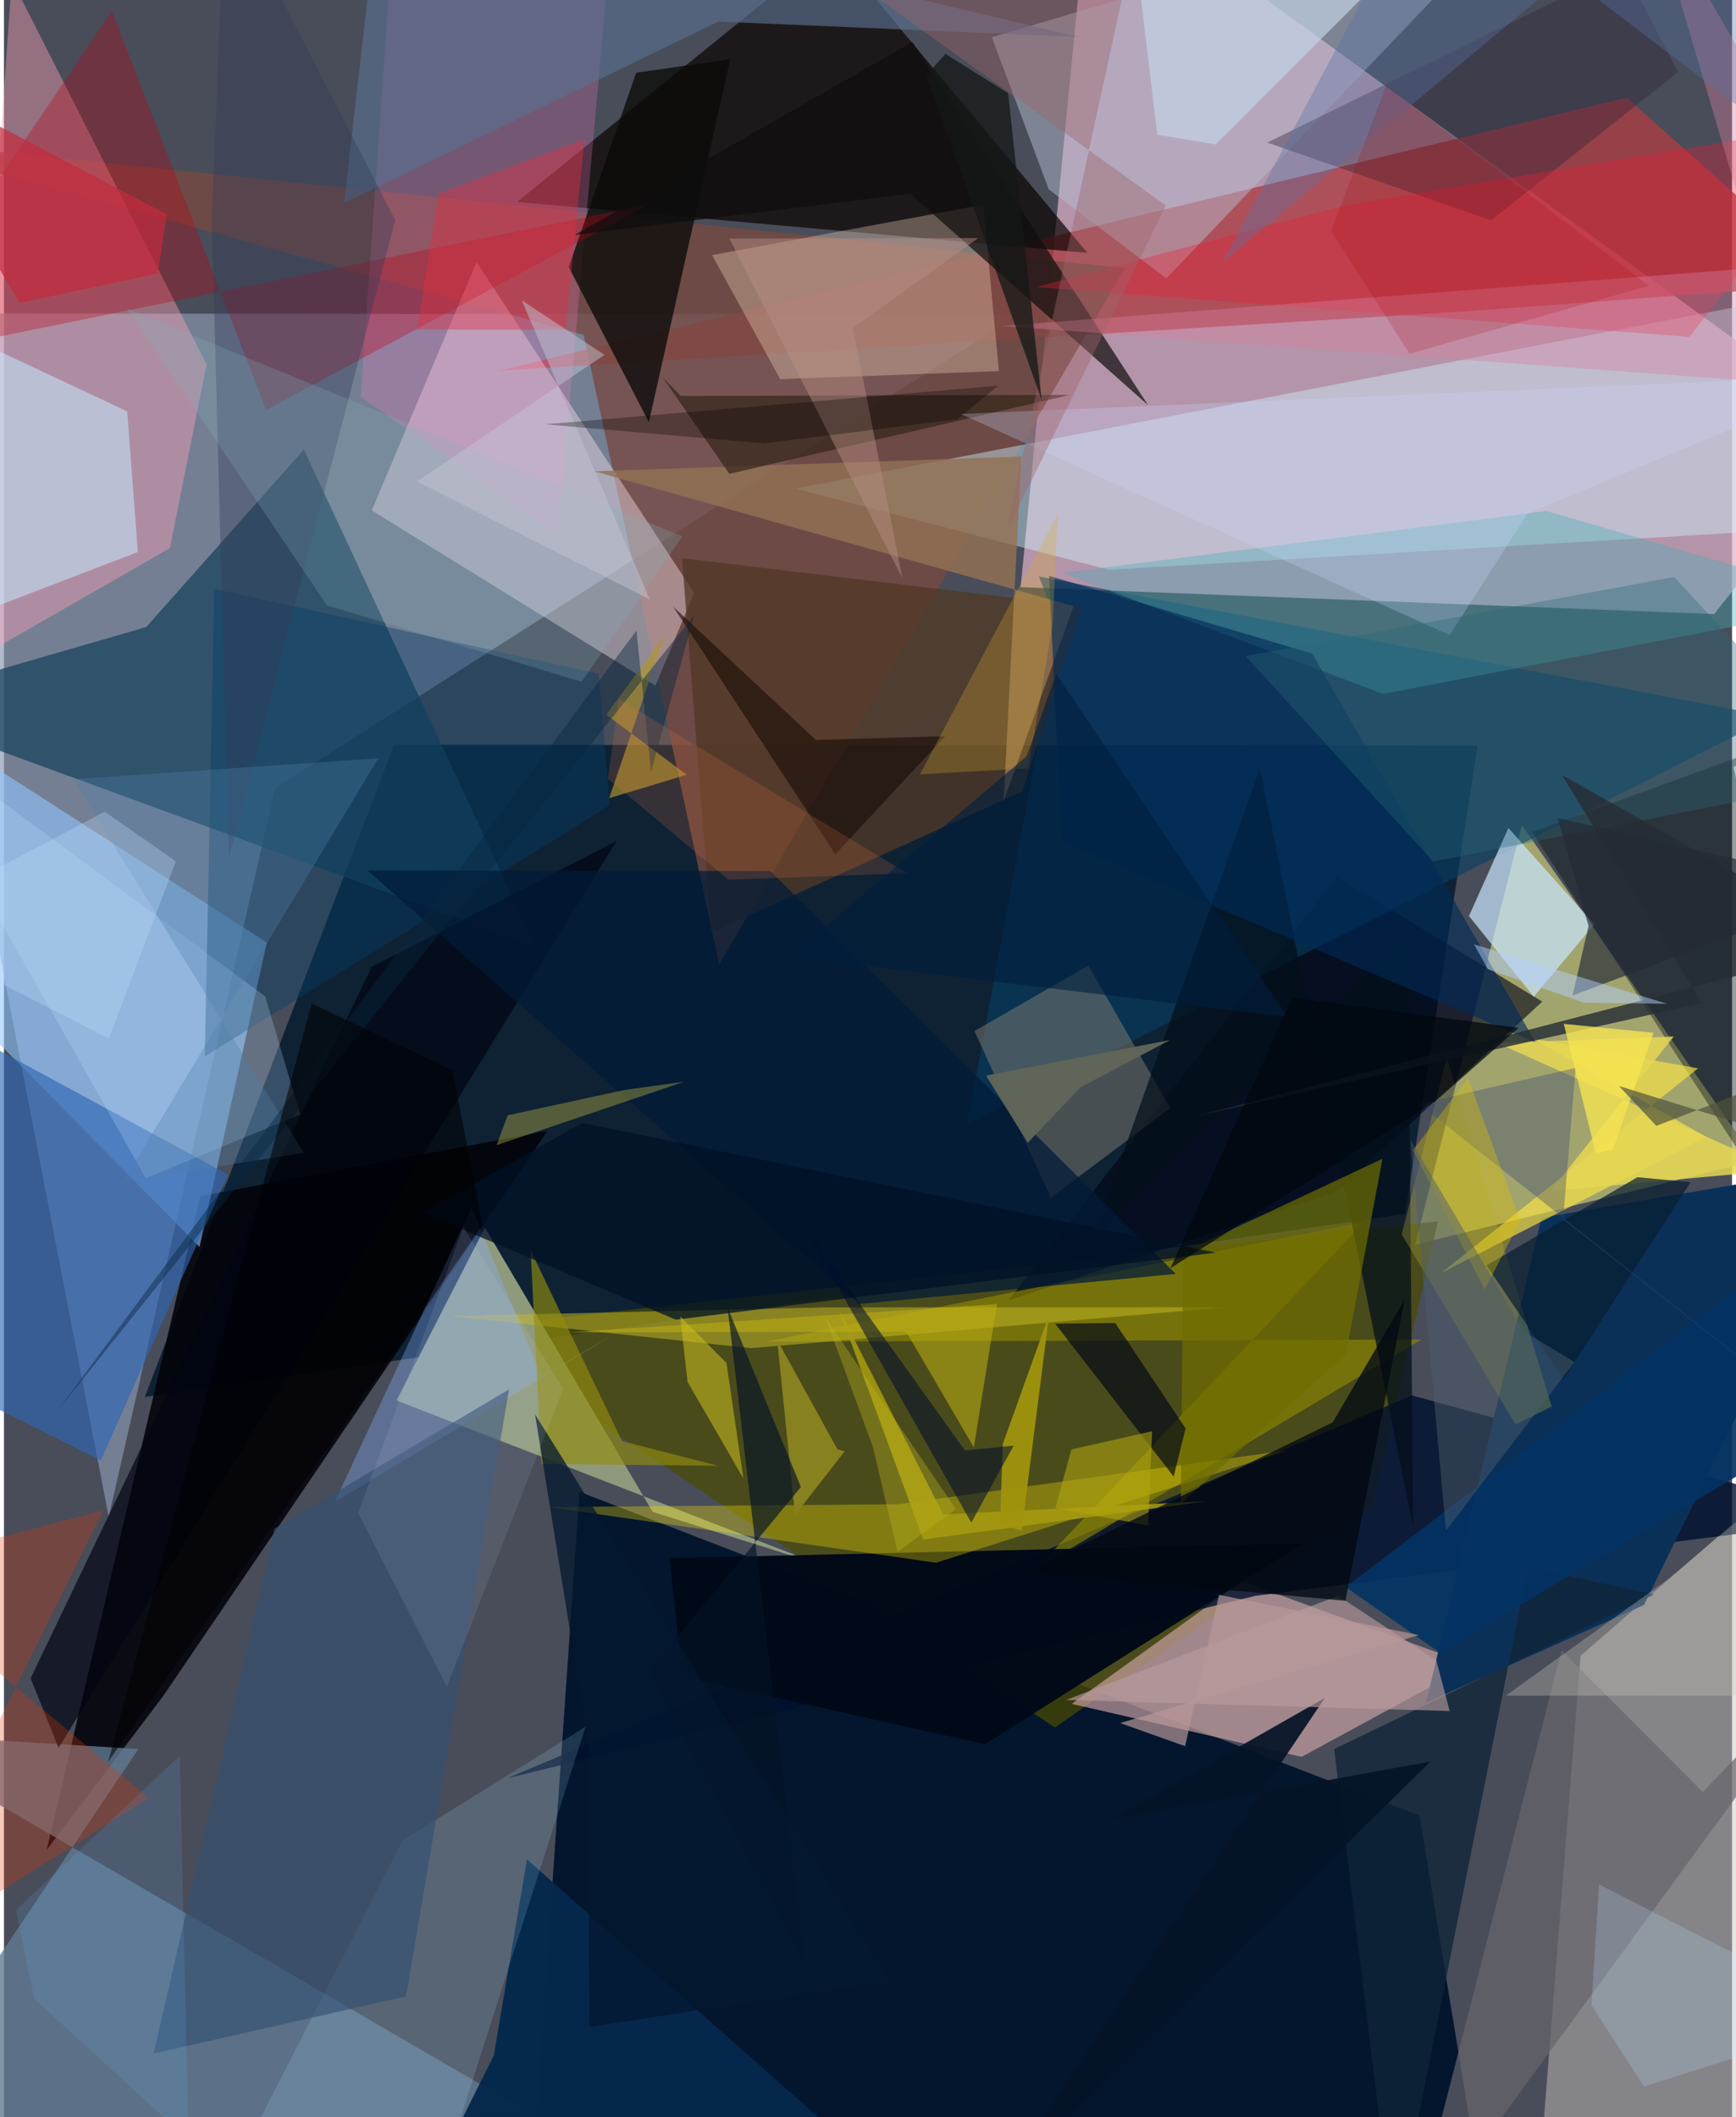 <svg xmlns="http://www.w3.org/2000/svg" width="228" height="278" viewBox="0 0 836 1024"><path fill="#484d59" d="M0 0h836v1024H0z"/><path fill="#deb2c9" fill-opacity=".71" d="M827.303 297.004L898 208.301 525.535-62l-33.689 345.98z"/><path fill="#03162d" fill-opacity=".988" d="M253.21 1086l25.243-364.459L684.81 878.144l24.626 149.882z"/><path fill="#8998b2" fill-opacity=".671" d="M-62 151.556L50.688 733.7l80.524-352.571 359.523-229.022z"/><path fill="#01182c" fill-opacity=".804" d="M68.146 675.683l609.73-88.535 35.005-226.503-524.138-.423z"/><path fill="#ad3d44" fill-opacity=".776" d="M784.992 47.224L239.1 179.352l467.333-28.711 179.955-13.274z"/><path fill="#b6b973" fill-opacity=".812" d="M734.335 399.064L682.69 602.038l202.567-50.015-23.04 30.42z"/><path fill="#030309" fill-opacity=".871" d="M20.663 894.756l74.378-316.233 167.951-31.589L76.877 820.522z"/><path fill="#cec4c0" fill-opacity=".459" d="M838.306 735.247L898 1049.455l-152.94-25.36 17.635-223.246z"/><path fill="#17425a" fill-opacity=".722" d="M68.823 303.296L-62 341.168l319.266 116.828-112.181-240.55z"/><path fill="#4b4b01" fill-opacity=".71" d="M508.408 835.563l-288.4-192.975 473.708-51.898-31.49 136.939z"/><path fill="#0a0300" fill-opacity=".698" d="M370.329-62l153.8 184.319L248.23 97.66 445.559-62z"/><path fill="#774a42" fill-opacity=".792" d="M-62 67.33l604.202 62.381L346.01 466.388l-65.577-304.416z"/><path fill="#909b7d" fill-opacity=".996" d="M189.877 677.356l204.668 79.308-80.719-25.418-81.163-137.508z"/><path fill="#cfa5a7" fill-opacity=".655" d="M627.783 849.728l-111.21-25.639 82.336-59.318 110.83 40.42z"/><path fill="#00102d" fill-opacity=".8" d="M681.18 674.921l-437.468 185.09 361.543-88.124L898 734.235z"/><path fill="#cff2ff" fill-opacity=".435" d="M534.55 275.59L898 254.123V136.87l-515.002 99.485z"/><path fill="#92c6fe" fill-opacity=".584" d="M-8.207 368.645l135.372 87.266-32.577 147.22L-62 444.165z"/><path fill="#f5e3ec" fill-opacity=".424" d="M228.638 126.727l-50.702 120.137 137.257 84.78 18.7-44.912z"/><path fill="#ffa2b8" fill-opacity=".416" d="M98.015 176.304L3.778-9.735l-23.444 332.133 99.925-57.288z"/><path fill="#0a3058" d="M898 562.63l-154.177 26.344-55.84 234.508 105.398-47.2z"/><path fill="#627a94" fill-opacity=".792" d="M-62 1035.058L65.01 845.937-62 838.205l317.605 184.44z"/><path fill="#000214" fill-opacity=".604" d="M744.187 484.433l-99.333 92.024-158.69 52.39 158.671-204.79z"/><path fill="#063e63" fill-opacity=".6" d="M500.681 278.854l354.857 67.901L465.884 543.96l44.83-239.445z"/><path fill="#fee2c5" fill-opacity=".314" d="M375.54 183.383l105.774-3.9-7.552-80.457-131.188 24.346z"/><path fill="#ff7ec6" fill-opacity=".243" d="M186.107-2.457L293.98-31.591l-26.102 290.11-95.276-66.592z"/><path fill="#c9e6ff" fill-opacity=".698" d="M740.083 482.087l-31.356-39.037 19.08-42.571 41.603 46.56z"/><path fill="#968e00" fill-opacity=".588" d="M685.727 647.896L499.08 759.076l158.897-168.114-289.464 57.974z"/><path fill="#b7bed3" fill-opacity=".486" d="M562.362 134.64l-56.924-43.033-27.527-73.633L750.068-62z"/><path fill="#0b0b08" fill-opacity=".784" d="M273.226 129.131l38.766 75.084 39.39-175.62-45.517 6.589z"/><path fill="#503826" fill-opacity=".773" d="M342.212 451.072l-14.196-181.104 193.61 23.224-28.95 89.49z"/><path fill="#2f67b4" fill-opacity=".643" d="M46.87 706.362L-62 651.848v-176.15l170.37 92.365z"/><path fill="#be0015" fill-opacity=".322" d="M52.19 5.233L-62 174.918l373.35-75.863-184.51 99.27z"/><path fill="#010a17" fill-opacity=".984" d="M628.4 746.426l-306.48 7.23 6.452 57.366 146.203 32.585z"/><path fill="#868076" fill-opacity=".478" d="M564.181 535.929l-39.552-68.954-55.133 31.733 36.956 80.571z"/><path fill="#f9e200" fill-opacity=".318" d="M263.33 728.906l187.613 26.936 171.037-54.52-189.195 26.238z"/><path fill="#49adb9" fill-opacity=".376" d="M746.194 247.18l-234.246 29.954 155.243 58.48L898 291.223z"/><path fill="#c5b927" fill-opacity=".514" d="M397.875 632.328l193.04-.035-229.47 19.773-145.406-15.54z"/><path fill="#c4e6fc" fill-opacity=".561" d="M59.608 198.967L-62 141.863V315.61l126.776-48.614z"/><path fill="#05284c" fill-opacity=".98" d="M237.006 994.107l16.011-94.782 144.554 127.904-190.897 27.563z"/><path fill="#061212" fill-opacity=".412" d="M836.739 370.934L898 344.781l-158.688 57.71L898 647.569z"/><path fill="#89b2ff" fill-opacity=".341" d="M259.933 665.634l-33.646-81.628-66.236 142.428 134.843-80.92z"/><path fill="#0f0e0e" fill-opacity=".702" d="M553.49 195.976L439.5 20.298l-163.374 93.344 162.32-19.937z"/><path fill="#302639" fill-opacity=".392" d="M611.111 68.965l108.33 37.608 90.515-71.783-26.571-50.426z"/><path fill="#927154" fill-opacity=".82" d="M517.433 293.169l-33.82 94.293 8.614-166.662-206.618 7.143z"/><path fill="#fae543" fill-opacity=".647" d="M819.575 516.72l-124.346 99.029 128.266-65.893-84.028-47.585z"/><path fill="#000412" fill-opacity=".675" d="M296.339 406.776L26.432 845.39l-13.535-33.66 164.93-344.05z"/><path fill="#e91e36" fill-opacity=".345" d="M815.354 162.943L898 57.777 649.303 99.104l-150.02 39.737z"/><path fill="#a7dffd" fill-opacity=".169" d="M92.568 1086l100.298-195.782 88.532-55.053L201.201 1086z"/><path fill="#2e2214" fill-opacity=".655" d="M350.897 229.17l-32.22-46.672 8.822 9.034 188.324-.57z"/><path fill="#053d66" fill-opacity=".412" d="M293.097 389.475L97.168 510.937l4.605-226.15 185.913 41.077z"/><path fill="#586e8c" fill-opacity=".663" d="M345.602 10.448l174.268 7.43L182.877-62 164.548 98.309z"/><path fill="#102539" fill-opacity=".796" d="M737.217 757.964l-64.642 325.076-29.05-237.065 154.773-74.785z"/><path fill="#030f1b" fill-opacity=".737" d="M607.605 371.632l-80.406 225.942 152.063-145.47 2.476 286.573z"/><path fill="#345172" fill-opacity=".659" d="M72.43 993.204l122.111-27.63 49.817-293.602-113.484 67.406z"/><path fill="#706e00" fill-opacity=".702" d="M666.873 560.48l-17.636 94.343-79.94 72.383 1.196-121.51z"/><path fill="#af952f" fill-opacity=".675" d="M292.779 386.047l26.943-79.053-28.32 38.697 38.914 29.028z"/><path fill="#e73700" fill-opacity=".271" d="M-62 759.32l110.082-28.795L-62 952.685l132.14-83.044z"/><path fill="#66656d" fill-opacity=".694" d="M821.875 866.741l-68.37-68.537-73.714 287.212L898 786.946z"/><path fill="#918d0f" fill-opacity=".647" d="M299.018 697.04l-44.234-92.322 5.208 103.344 85.524.902z"/><path fill="#b8dcff" fill-opacity=".251" d="M-58.472 345.098L68.614 569.854l74.659-30.779-16.865-57.142z"/><path fill="#000615" fill-opacity=".671" d="M537.579 639.867l-29.029.362 57.33 73.945 5.769-23.334z"/><path fill="#343c58" fill-opacity=".376" d="M189.293 106.446L106.955-53.863l-6.406 159.845 8.221 308.66z"/><path fill="#001b38" fill-opacity=".729" d="M370.78 421.304l196.118 194.862-153.147 14.517-237.863-209.689z"/><path fill="#d97fa0" fill-opacity=".388" d="M898 125.698L795.712-51.182l70.013 236.886-383.186-28.033z"/><path fill="#061428" fill-opacity=".933" d="M476.313 1062.926l213.752-210.941-154.343 28.082 103.297-58.851z"/><path fill="#e42d3f" fill-opacity=".404" d="M210.202 93.67l70.645-26.396-9.16 92.28-71.813-.206z"/><path fill="#002a56" fill-opacity=".627" d="M632.876 316.09L740.92 504.154l-229.27-97.003-6.038-128.634z"/><path fill="#e5d754" fill-opacity=".851" d="M859.51 565.915l-111.344 10.153 59.634-74.735-85.33 3.12z"/><path fill="#1b0f08" fill-opacity=".639" d="M402.185 413.219l53.153-57.155-62.558 1.817-69.009-64.453z"/><path fill="#a59a0f" fill-opacity=".886" d="M403.774 632.879l40.919 111.73 137.028-18.482-127.335 6.352z"/><path fill="#87811f" d="M374.05 648.046l29.136 52.88 3.502 1.07-23.976 30.735z"/><path fill="#a6a43e" fill-opacity=".341" d="M676.17 596.995l55.071 91.933 17.486-8.602-50.751-168.882z"/><path fill="#043363" fill-opacity=".914" d="M872.19 597.687L898 678.485 694.686 799.362l-45.576-31.754z"/><path fill="#081e31" fill-opacity=".706" d="M754.515 667.083l61.426-95.29-25.735-2.423-72.977 42.672z"/><path fill="#c5d5e8" fill-opacity=".655" d="M557.956 65.17l-8.227-68.4 123.735-14.162-87.25 87.228z"/><path fill="#cfcabf" fill-opacity=".322" d="M726.514 820.136l78.921-56.638L898 685.447v134.78z"/><path fill="#cddafe" fill-opacity=".263" d="M898 181.496l-435.134 18.73 236.55 106.963 37.583-58.722z"/><path fill="#3a4970" fill-opacity=".376" d="M684.68 533.974L898 702.561 754.262 589.857l6.058-73.354z"/><path fill="#b78f83" fill-opacity=".459" d="M434.654 279.708l-83.72-164.318 120.38-.236-60.635 43.391z"/><path fill="#ddae29" fill-opacity=".271" d="M443.143 374.51l66.52-125.693-2.23 52.303-11.803 70.486z"/><path fill="#ba9c9d" fill-opacity=".631" d="M699.404 827.57l-6.494-24.558-47.515-31.152-131.613 50.346z"/><path fill="#f2de4d" fill-opacity=".31" d="M329.045 523.195l-28.669 3.952-56.683 12.267-5.41 14.49z"/><path fill="#9f930d" fill-opacity=".953" d="M492.37 740.242l13.249-104.254-22.375 62.297-1.388 38.926z"/><path fill="#bcae12" fill-opacity=".565" d="M469.2 700.073l-32.707-55.966-163.537.324 207.416-13.682z"/><path fill="#b0a40f" fill-opacity=".58" d="M516.391 701.058l-7.753 28.368 44.918 8.378 1.892-45.57z"/><path fill="#2b6677" fill-opacity=".353" d="M898 376.02l-90.008-96.908-207.343 38.2 90.763 99.331z"/><path fill="#9f6568" fill-opacity=".412" d="M554.165-62L415.081-6.388l147.004 105.8-77.46 158.535z"/><path fill="#020912" fill-opacity=".765" d="M648.945 774.227l28.745-145.825-34.874 59.572-148.028 72.17z"/><path fill="#262d34" fill-opacity=".808" d="M898 456.437l-144.418-81.746L821.451 485.2l-243.947 54.442z"/><path fill="#001125" fill-opacity=".733" d="M325.025 638.283l-122.398-51.779 77.091-43.395 306.51 62.745z"/><path fill="#82b1bc" fill-opacity=".247" d="M156.273 292.828l123.176 36.874 48.78-70.297-268.818-110.3z"/><path fill="#4f81ac" fill-opacity=".322" d="M57.78 571.46l123.35-204.712-147.82 10.125L145.014 557.6z"/><path fill="#c22b3d" fill-opacity=".706" d="M74.482 132.264l4.22-28.662L-62 29.753 7.616 146.54z"/><path fill="#141817" fill-opacity=".761" d="M485.783 45.11L455.43 26.05l-9.119 10.32 55.711 157.204z"/><path fill="#dbc100" fill-opacity=".365" d="M716.367 623.657l17.231-33.353-25.341-68.797-26.62 34.827z"/><path fill="#cabc20" fill-opacity=".553" d="M327.133 636.651l22.412 22.587 8.174 55.847-27.03-46.753z"/><path fill="#bce3ff" fill-opacity=".208" d="M793.451 1009.213L898 975.89l-126.316-64.43-3.7 58.355z"/><path fill="#08273f" fill-opacity=".443" d="M313.024 373.272l20.953-75.822L26.023 682.143l279.945-377.156z"/><path fill="#5773a3" fill-opacity=".361" d="M816.243-62L898 96.245 690.033-62 589.457 127.005z"/><path fill="#242a36" fill-opacity=".659" d="M751.579 395.58L898 429.324 758.853 481.48l7.726-33.62z"/><path fill="#041326" fill-opacity=".659" d="M387.507 949.89l-75.505-141.48 73.526-89.2-35.473-86.866z"/><path fill="#4c5e6d" fill-opacity=".475" d="M697.602 740.344L680.436 551.41l55.02 92.723 24.32 14.64z"/><path fill="#000e2e" fill-opacity=".561" d="M467.968 736.427l-81.977-144.88 78.92 109.967 23.57-2.318z"/><path fill="#b2cfff" fill-opacity=".482" d="M804.609 485.519l-40.227-.57-46.456-16.18-6.754-12.029z"/><path fill="#e37442" fill-opacity=".192" d="M292.218 376.62l58.275 48.865 86.405-3.116-139.416-84.324z"/><path fill="#c5c3d3" fill-opacity=".49" d="M290.514 171.627l-90.772 61.224 112.637 57.033-61.877-144.627z"/><path fill="#a30000" fill-opacity=".176" d="M679.98 171.086l-37.94-59.346 26.572-70.245 127.198 96.7z"/><path fill="#000102" fill-opacity=".549" d="M148.841 485.328l68.13 32.369 14.544 74.94L50.45 852.075z"/><path fill="#b9999a" fill-opacity=".682" d="M539.974 833.372l31.437 11.206 16.42-73.207 96.716 19.468z"/><path fill="#5f6558" fill-opacity=".988" d="M475.133 520.235l20.142 32.463 25.5-26.773 43.325-22.894z"/><path fill="#001e3e" fill-opacity=".608" d="M509.085 326.037l-14.342 39.755-114.624 96.97 240.786 29.096z"/><path fill="#62b1fd" fill-opacity=".145" d="M85.077 849.098l4.214 185.962-74.645-68.37-8.863-42.807z"/><path fill="#03182f" fill-opacity=".745" d="M428.075 957.89l-144.943 22.527-.346-135.982-25.864-160.352z"/><path fill="#f6e451" fill-opacity=".78" d="M798.031 499.512l-19.647 56.4-8.33 1.824-15.442-62.53z"/><path fill="#030000" fill-opacity=".298" d="M367.526 214.444l93.647-11.63 19.816-16.24-219.216 18.643z"/><path fill="#00070f" fill-opacity=".722" d="M692.426 532.666l-128.11 80.695L623.18 482.51l109.544 14.636z"/><path fill="#c0b41f" fill-opacity=".361" d="M460.532 729.877L432.307 750.6l-11.912-50.735-22.956-62.508z"/><path fill="#4e523b" fill-opacity=".694" d="M898 561.303l-116.654-36.008 18.024 19.245L898 506.362z"/><path fill="#dee4ff" fill-opacity=".098" d="M171.34 731.798l50.897-138.334 48.266 78.33-56.224 143.99z"/><path fill="#c2dfff" fill-opacity=".306" d="M48.746 392.594l-104.495 55.088L50.725 502.33l32.438-85.718z"/></svg>